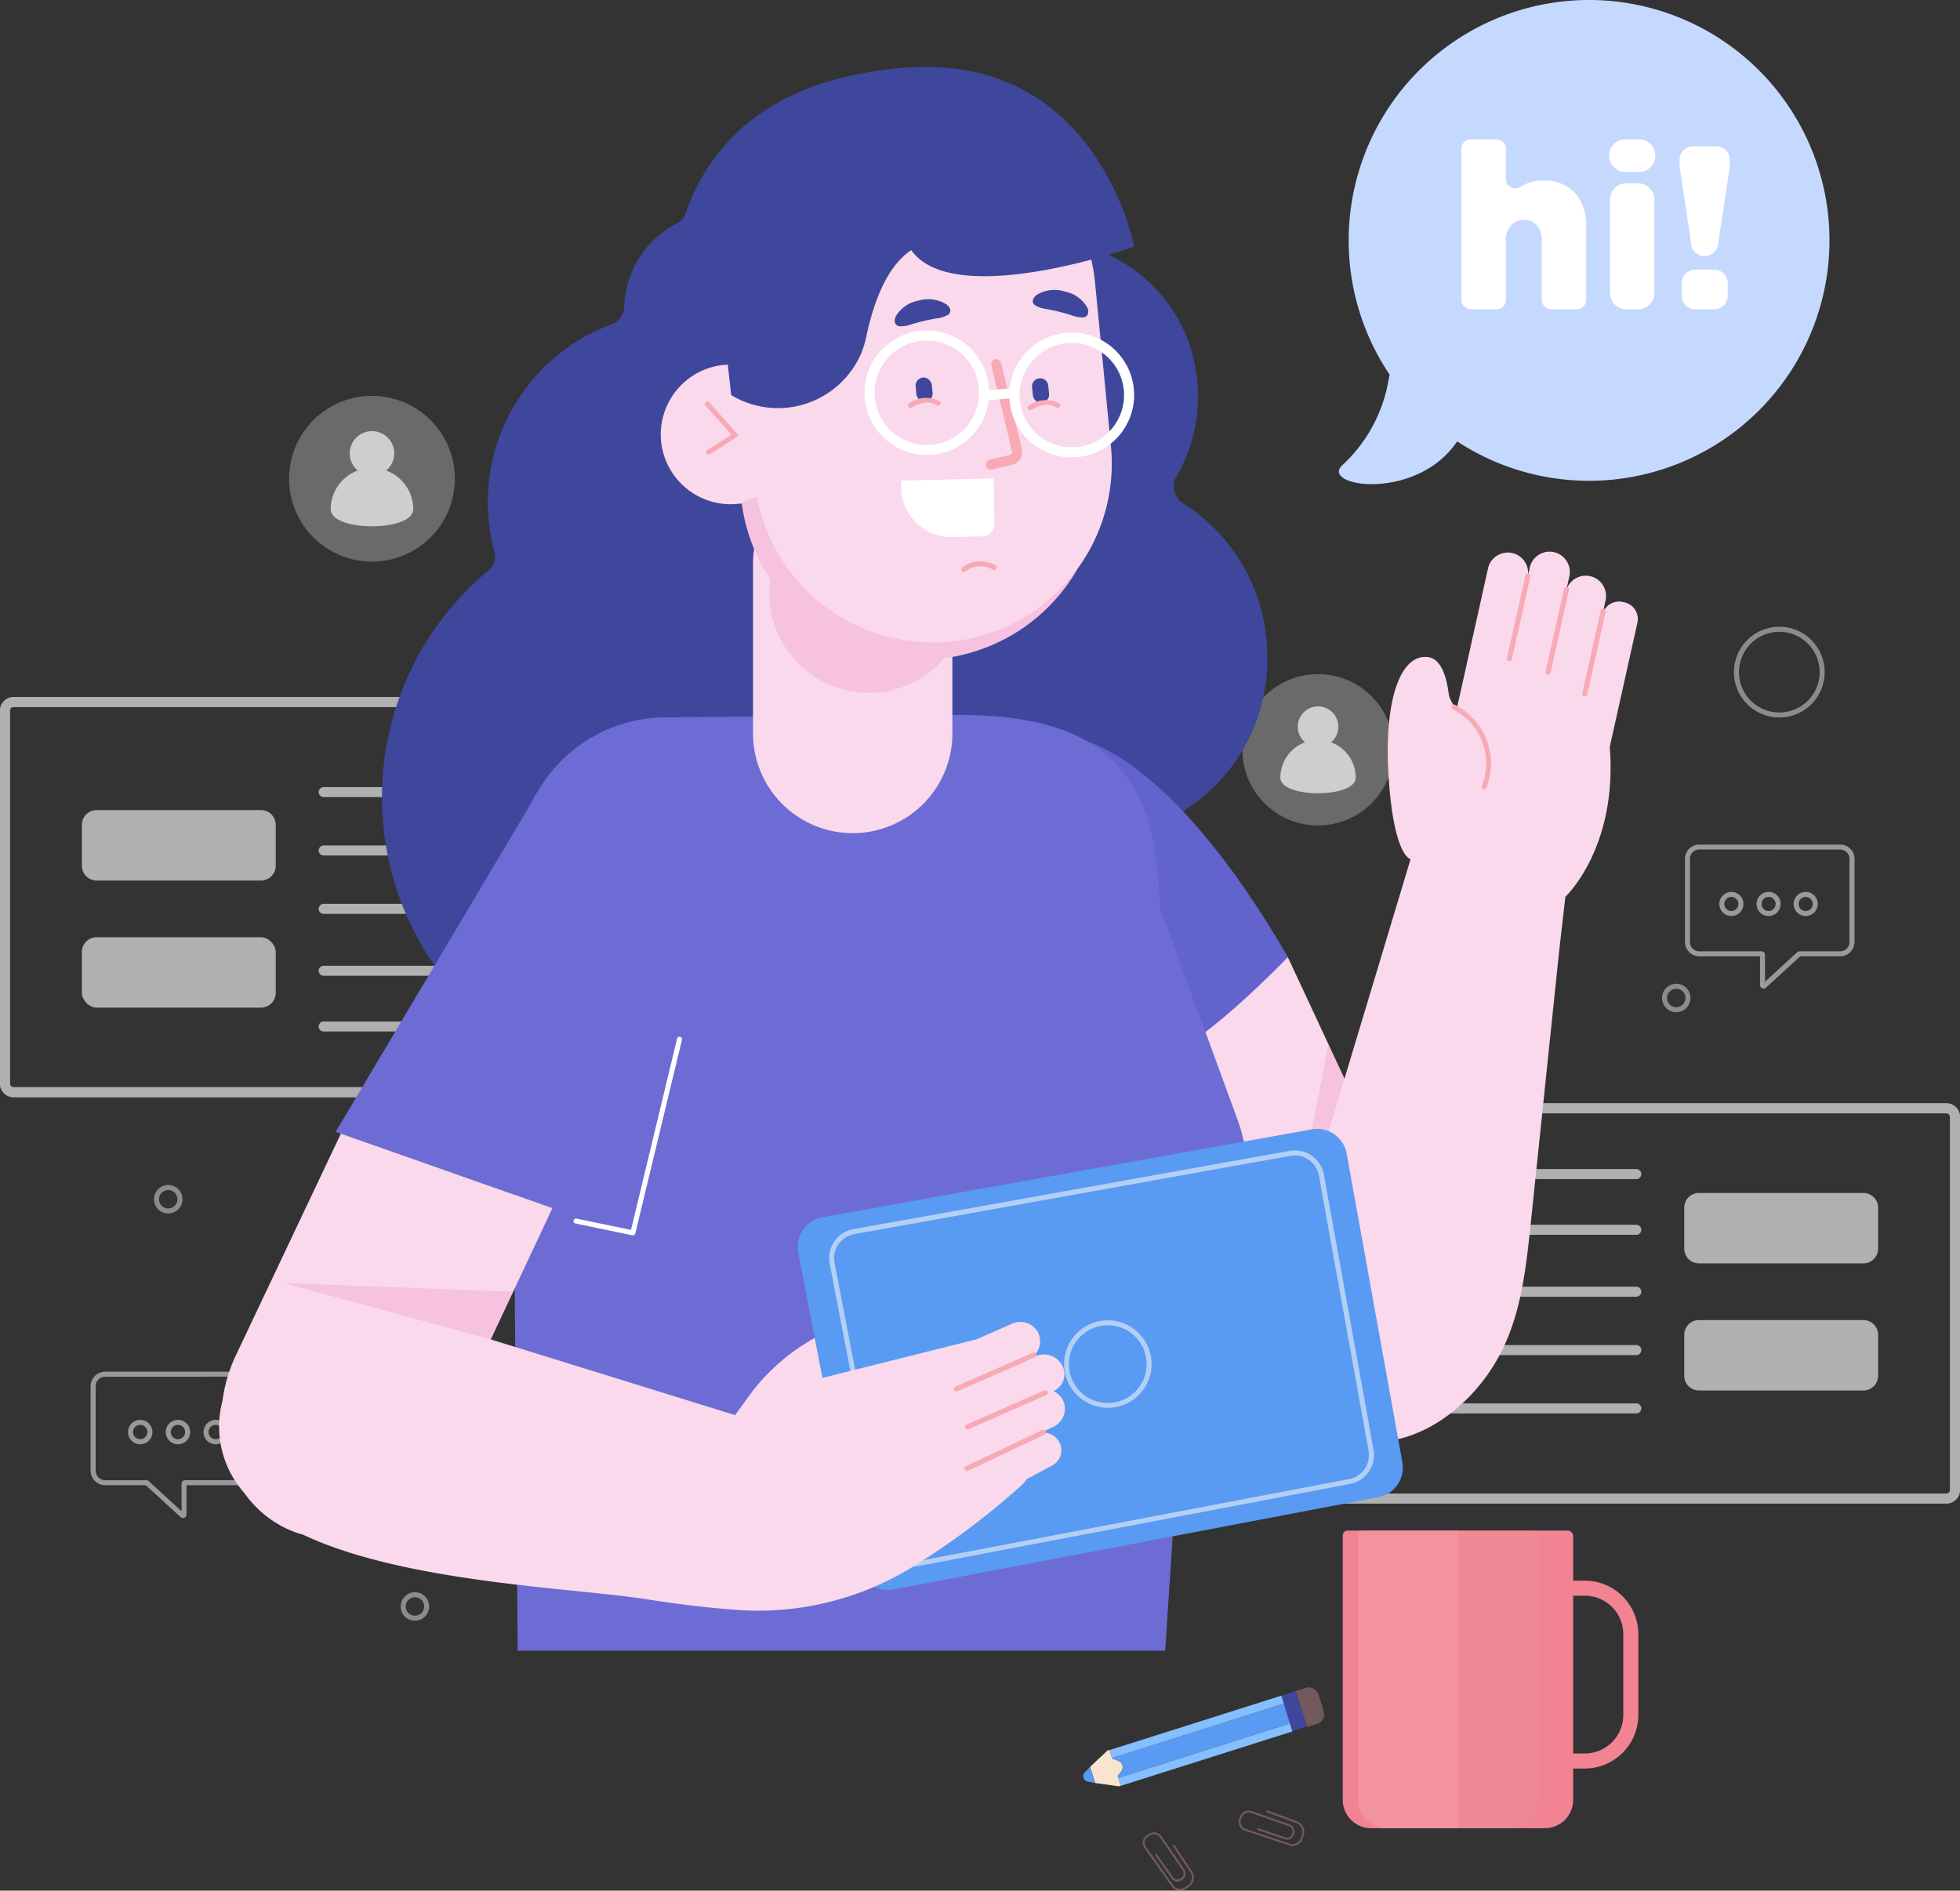 <svg xmlns="http://www.w3.org/2000/svg" width="164.2" height="158.39" viewBox="0 0 164.2 158.39">
  <rect x="0" y="0" width="164.2" height="158.39" fill="#333333" stroke="none"/>
  <g id="Group_4499" data-name="Group 4499" transform="translate(-59.814 -47.633)">
    <g id="OBJECTS" transform="translate(59.814 47.633)">
      <g id="Group_4280" data-name="Group 4280" transform="translate(0 31.746)">
        <g id="Group_4268" data-name="Group 4268" transform="translate(101.875 60.685)" opacity="0.61">
          <g id="Group_4265" data-name="Group 4265" transform="translate(0)">
            <g id="Group_4264" data-name="Group 4264">
              <path id="Path_29667" data-name="Path 29667" d="M363.64,301.308H303.592a1.14,1.14,0,0,1-1.139-1.139V268.917a1.14,1.14,0,0,1,1.139-1.138H363.64a1.139,1.139,0,0,1,1.138,1.138v31.252A1.14,1.14,0,0,1,363.64,301.308Zm-60.048-32.689a.3.3,0,0,0-.3.3v31.252a.3.3,0,0,0,.3.3H363.64a.3.3,0,0,0,.3-.3V268.917a.3.3,0,0,0-.3-.3Z" transform="translate(-302.453 -267.779)" fill="#fff"/>
              <path id="Path_29668" data-name="Path 29668" d="M363.64,301.308H303.592a1.14,1.14,0,0,1-1.139-1.139V268.917a1.14,1.14,0,0,1,1.139-1.138H363.64a1.139,1.139,0,0,1,1.138,1.138v31.252A1.14,1.14,0,0,1,363.64,301.308Zm-60.048-32.689a.3.3,0,0,0-.3.3v31.252a.3.3,0,0,0,.3.3H363.64a.3.3,0,0,0,.3-.3V268.917a.3.3,0,0,0-.3-.3Z" transform="translate(-302.453 -267.779)" fill="#fff" opacity="0.66"/>
            </g>
          </g>
          <g id="Group_4266" data-name="Group 4266" transform="translate(39.225 7.51)">
            <path id="Rectangle_3518" data-name="Rectangle 3518" d="M1.234,0H15.006A1.234,1.234,0,0,1,16.24,1.234V4.662A1.235,1.235,0,0,1,15.006,5.9H1.234A1.234,1.234,0,0,1,0,4.662V1.234A1.234,1.234,0,0,1,1.234,0Z" fill="#fff"/>
          </g>
          <g id="Group_4267" data-name="Group 4267" transform="translate(39.225 18.159)">
            <path id="Rectangle_3519" data-name="Rectangle 3519" d="M1.234,0H15.006A1.234,1.234,0,0,1,16.24,1.234V4.662A1.235,1.235,0,0,1,15.006,5.9H1.234A1.234,1.234,0,0,1,0,4.662V1.234A1.234,1.234,0,0,1,1.234,0Z" fill="#fff"/>
          </g>
          <path id="Path_29669" data-name="Path 29669" d="M348.887,328.5H322.226a.42.42,0,0,1,0-.84h26.661a.42.42,0,0,1,0,.84Z" transform="translate(-313.68 -302.52)" fill="#fff"/>
          <path id="Path_29670" data-name="Path 29670" d="M348.887,305.208H322.226a.42.42,0,0,1,0-.84h26.661a.42.42,0,0,1,0,.84Z" transform="translate(-313.68 -289.006)" fill="#fff"/>
          <path id="Path_29671" data-name="Path 29671" d="M365.864,316.856H351.49a.42.42,0,1,1,0-.84h14.374a.42.42,0,1,1,0,.84Z" transform="translate(-330.657 -295.763)" fill="#fff"/>
          <path id="Path_29672" data-name="Path 29672" d="M365.864,292.856H351.49a.42.42,0,1,1,0-.84h14.374a.42.42,0,1,1,0,.84Z" transform="translate(-330.657 -281.84)" fill="#fff"/>
          <path id="Path_29673" data-name="Path 29673" d="M372.332,281.738h-9.694a.42.42,0,1,1,0-.84h9.694a.42.42,0,1,1,0,.84Z" transform="translate(-337.125 -275.39)" fill="#fff"/>
        </g>
        <g id="Group_4273" data-name="Group 4273" transform="translate(0 26.648)" opacity="0.61">
          <g id="Group_4270" data-name="Group 4270">
            <g id="Group_4269" data-name="Group 4269">
              <path id="Path_29674" data-name="Path 29674" d="M121,220.241H60.952a1.139,1.139,0,0,1-1.138-1.138V187.85a1.139,1.139,0,0,1,1.138-1.138H121a1.14,1.14,0,0,1,1.139,1.138V219.1A1.139,1.139,0,0,1,121,220.241ZM60.952,187.552a.3.3,0,0,0-.3.3V219.1a.3.3,0,0,0,.3.3H121a.3.3,0,0,0,.3-.3V187.85a.3.3,0,0,0-.3-.3Z" transform="translate(-59.814 -186.712)" fill="#fff"/>
              <path id="Path_29675" data-name="Path 29675" d="M121,220.241H60.952a1.139,1.139,0,0,1-1.138-1.138V187.85a1.139,1.139,0,0,1,1.138-1.138H121a1.14,1.14,0,0,1,1.139,1.138V219.1A1.139,1.139,0,0,1,121,220.241ZM60.952,187.552a.3.3,0,0,0-.3.3V219.1a.3.3,0,0,0,.3.3H121a.3.3,0,0,0,.3-.3V187.85a.3.3,0,0,0-.3-.3Z" transform="translate(-59.814 -186.712)" fill="#fff" opacity="0.66"/>
            </g>
          </g>
          <g id="Group_4271" data-name="Group 4271" transform="translate(6.859 20.123)">
            <rect id="Rectangle_3520" data-name="Rectangle 3520" width="16.24" height="5.897" rx="1.234" fill="#fff"/>
          </g>
          <g id="Group_4272" data-name="Group 4272" transform="translate(6.859 9.473)">
            <path id="Rectangle_3521" data-name="Rectangle 3521" d="M1.234,0H15.006A1.234,1.234,0,0,1,16.24,1.234V4.662A1.235,1.235,0,0,1,15.006,5.9H1.235A1.235,1.235,0,0,1,0,4.662V1.234A1.234,1.234,0,0,1,1.234,0Z" fill="#fff"/>
          </g>
          <path id="Path_29676" data-name="Path 29676" d="M150.483,205.525H123.822a.42.42,0,0,1,0-.84h26.661a.42.42,0,0,1,0,.84Z" transform="translate(-96.704 -197.139)" fill="#fff"/>
          <path id="Path_29677" data-name="Path 29677" d="M150.483,228.819H123.822a.42.42,0,0,1,0-.84h26.661a.42.42,0,1,1,0,.84Z" transform="translate(-96.704 -210.652)" fill="#fff"/>
          <path id="Path_29678" data-name="Path 29678" d="M138.2,217.172H123.822a.42.42,0,0,1,0-.84H138.2a.42.42,0,0,1,0,.84Z" transform="translate(-96.704 -203.896)" fill="#fff"/>
          <path id="Path_29679" data-name="Path 29679" d="M138.2,241.172H123.822a.42.42,0,0,1,0-.84H138.2a.42.42,0,0,1,0,.84Z" transform="translate(-96.704 -217.819)" fill="#fff"/>
          <path id="Path_29680" data-name="Path 29680" d="M133.516,252.289h-9.694a.42.42,0,1,1,0-.84h9.694a.42.42,0,1,1,0,.84Z" transform="translate(-96.704 -224.268)" fill="#fff"/>
        </g>
        <g id="Group_4275" data-name="Group 4275" transform="translate(141.16 39.001)" opacity="0.5">
          <path id="Path_29681" data-name="Path 29681" d="M402.6,228.206a.294.294,0,0,1-.293-.293V225.5H397.22a1.2,1.2,0,0,1-1.2-1.2v-6.961a1.2,1.2,0,0,1,1.2-1.2h11.8a1.2,1.2,0,0,1,1.2,1.2V224.3a1.2,1.2,0,0,1-1.2,1.2h-3.344l-2.877,2.631A.293.293,0,0,1,402.6,228.206Zm-.085-.387h0Zm-5.3-11.267a.783.783,0,0,0-.782.783V224.3a.783.783,0,0,0,.782.783h5.214a.293.293,0,0,1,.293.293v2.253l2.7-2.47a.291.291,0,0,1,.2-.077h3.393a.784.784,0,0,0,.783-.783v-6.961a.783.783,0,0,0-.783-.783Zm8.493,8.911,0,0Z" transform="translate(-396.018 -216.132)" fill="#fff"/>
          <g id="Group_4274" data-name="Group 4274" transform="translate(2.878 3.972)">
            <path id="Path_29682" data-name="Path 29682" d="M403.882,227.613a1.01,1.01,0,1,1,1.011-1.011A1.012,1.012,0,0,1,403.882,227.613Zm0-1.6a.591.591,0,1,0,.591.59A.591.591,0,0,0,403.882,226.012Z" transform="translate(-402.872 -225.592)" fill="#fff"/>
            <path id="Path_29683" data-name="Path 29683" d="M411.3,227.613a1.01,1.01,0,1,1,1.011-1.011A1.011,1.011,0,0,1,411.3,227.613Zm0-1.6a.591.591,0,1,0,.591.59A.591.591,0,0,0,411.3,226.012Z" transform="translate(-407.173 -225.592)" fill="#fff"/>
            <path id="Path_29684" data-name="Path 29684" d="M418.706,227.613a1.01,1.01,0,1,1,1.011-1.011A1.012,1.012,0,0,1,418.706,227.613Zm0-1.6a.591.591,0,1,0,.591.59A.591.591,0,0,0,418.706,226.012Z" transform="translate(-411.471 -225.592)" fill="#fff"/>
          </g>
        </g>
        <g id="Group_4277" data-name="Group 4277" transform="translate(7.593 83.168)" opacity="0.5">
          <path id="Path_29685" data-name="Path 29685" d="M85.638,333.586a.3.3,0,0,1-.2-.078l-2.923-2.673h-3.4a1.22,1.22,0,0,1-1.218-1.219v-7.073a1.22,1.22,0,0,1,1.218-1.218H91.1a1.22,1.22,0,0,1,1.218,1.218v7.073a1.22,1.22,0,0,1-1.218,1.219H85.932v2.456a.3.3,0,0,1-.176.27A.29.29,0,0,1,85.638,333.586Zm.084-.388h0Zm-6.605-11.453a.8.8,0,0,0-.8.8v7.073a.8.8,0,0,0,.8.8h3.448a.293.293,0,0,1,.2.077l2.749,2.514v-2.3a.3.3,0,0,1,.295-.294h5.3a.8.8,0,0,0,.8-.8v-7.073a.8.8,0,0,0-.8-.8Zm3.363,9.057h0Z" transform="translate(-77.898 -321.325)" fill="#fff"/>
          <g id="Group_4276" data-name="Group 4276" transform="translate(3.131 4.035)">
            <path id="Path_29686" data-name="Path 29686" d="M101.438,332.983a1.023,1.023,0,1,1,1.024-1.023A1.025,1.025,0,0,1,101.438,332.983Zm0-1.627a.6.6,0,1,0,.6.6A.6.6,0,0,0,101.438,331.356Z" transform="translate(-94.091 -330.936)" fill="#fff"/>
            <path id="Path_29687" data-name="Path 29687" d="M93.906,332.983a1.023,1.023,0,1,1,1.024-1.023A1.025,1.025,0,0,1,93.906,332.983Zm0-1.627a.6.6,0,1,0,.6.6A.6.6,0,0,0,93.906,331.356Z" transform="translate(-89.722 -330.936)" fill="#fff"/>
            <path id="Path_29688" data-name="Path 29688" d="M86.377,332.983A1.023,1.023,0,1,1,87.4,331.96,1.024,1.024,0,0,1,86.377,332.983Zm0-1.627a.6.6,0,1,0,.6.6A.6.6,0,0,0,86.377,331.356Z" transform="translate(-85.354 -330.936)" fill="#fff"/>
          </g>
        </g>
        <path id="Path_29689" data-name="Path 29689" d="M392.633,246.3a1.192,1.192,0,1,1,1.192-1.192A1.193,1.193,0,0,1,392.633,246.3Zm0-1.963a.772.772,0,1,0,.772.772A.773.773,0,0,0,392.633,244.332Z" transform="translate(-252.203 -193.247)" fill="#fff" opacity="0.43"/>
        <path id="Path_29690" data-name="Path 29690" d="M409.594,180.292a3.8,3.8,0,1,1,3.8-3.8A3.8,3.8,0,0,1,409.594,180.292Zm0-7.178a3.379,3.379,0,1,0,3.379,3.379A3.383,3.383,0,0,0,409.594,173.114Z" transform="translate(-260.53 -151.931)" fill="#fff" opacity="0.43"/>
        <path id="Path_29691" data-name="Path 29691" d="M91.737,286.462a1.192,1.192,0,1,1,1.192-1.192A1.193,1.193,0,0,1,91.737,286.462Zm0-1.964a.772.772,0,1,0,.772.772A.773.773,0,0,0,91.737,284.5Z" transform="translate(-77.642 -216.549)" fill="#fff" opacity="0.43"/>
        <path id="Path_29692" data-name="Path 29692" d="M140.957,367.719a1.192,1.192,0,1,1,1.192-1.192A1.193,1.193,0,0,1,140.957,367.719Zm0-1.963a.772.772,0,1,0,.772.772A.773.773,0,0,0,140.957,365.756Z" transform="translate(-106.196 -263.69)" fill="#fff" opacity="0.43"/>
        <g id="Group_4278" data-name="Group 4278" transform="translate(22.8)">
          <circle id="Ellipse_2412" data-name="Ellipse 2412" cx="6.944" cy="6.944" r="6.944" transform="translate(0 13.511) rotate(-76.621)" fill="#fff" opacity="0.27"/>
          <path id="Path_29693" data-name="Path 29693" d="M130.447,136.961a1.865,1.865,0,1,0-2.381,0A3.456,3.456,0,0,0,125.8,140.2c0,1.91,6.916,1.91,6.916,0A3.456,3.456,0,0,0,130.447,136.961Z" transform="translate(-120.894 -129.287)" fill="#fff" opacity="0.67"/>
        </g>
        <g id="Group_4279" data-name="Group 4279" transform="translate(104.081 24.729)">
          <circle id="Ellipse_2413" data-name="Ellipse 2413" cx="6.339" cy="6.339" r="6.339" transform="translate(0)" fill="#fff" opacity="0.27"/>
          <path id="Path_29694" data-name="Path 29694" d="M319.53,191.58a1.7,1.7,0,1,0-2.174,0,3.156,3.156,0,0,0-2.07,2.961c0,1.744,6.315,1.744,6.315,0A3.156,3.156,0,0,0,319.53,191.58Z" transform="translate(-312.104 -185.868)" fill="#fff" opacity="0.67"/>
        </g>
      </g>
      <g id="Group_4304" data-name="Group 4304" transform="translate(18.382 5.608)">
        <path id="Path_29695" data-name="Path 29695" d="M210.19,109.624a15.2,15.2,0,0,0-7.039-12.082,1.677,1.677,0,0,1-.539-2.271,13.275,13.275,0,0,0,1.758-7.563,12.911,12.911,0,0,0-7.461-10.979c1.318-.388,2.15-.684,2.15-.684s-3.034-16.168-19.064-15c-11.564.846-16.524,6.509-18.542,12.244a1.386,1.386,0,0,1-.672.787,8.119,8.119,0,0,0-4.438,6.964,1.689,1.689,0,0,1-1.11,1.528,15.875,15.875,0,0,0-9.766,19.06l0,.009a1.436,1.436,0,0,1-.459,1.486,24.733,24.733,0,1,0,37.845,30.2,14.081,14.081,0,0,1,12.36-7.721l.224-.005A15,15,0,0,0,210.19,109.624Z" transform="translate(-122.422 -60.989)" fill="#3e479b"/>
        <g id="Group_4291" data-name="Group 4291" transform="translate(0 40.553)">
          <g id="Group_4284" data-name="Group 4284" transform="translate(72.118)">
            <g id="Group_4282" data-name="Group 4282" transform="translate(5.972)">
              <g id="Group_4281" data-name="Group 4281">
                <path id="Path_29696" data-name="Path 29696" d="M320.678,328.935h0l0,0Z" transform="translate(-307.622 -256.984)" fill="#ef92c7" opacity="0.32"/>
                <path id="Path_29697" data-name="Path 29697" d="M329.209,161.875l-.153-.034a1.435,1.435,0,0,0-1.708,1.086l.258-1.16a1.7,1.7,0,1,0-3.317-.738l.309-1.386a1.7,1.7,0,0,0-3.317-.738l-.181.814a1.7,1.7,0,0,0-3.317-.739l-2.624,11.788a2.154,2.154,0,0,1-.693-1.317c-.16-1.235-.584-2.824-1.7-2.984-2.284-.326-3.745,3.479-3.321,10.052.429,6.649,1.837,6.873,1.837,6.873l-5.446,18.09-.089.3L301,191.6l-11.419,7.482,10.677,26.164a10.082,10.082,0,0,0,.95,2.328l.014.035h.006a10.034,10.034,0,0,0,1.408,1.916l0,0a10.059,10.059,0,0,0,1.01.942c4.135,3.341,9.25,1.381,12.582-2.076,4.063-4.214,4.58-9.284,5.161-14.856.478-4.581,2.043-19.581,2.348-22.5l.516-4.493s4.391-4.1,3.716-12.547l2.318-10.411A1.435,1.435,0,0,0,329.209,161.875Z" transform="translate(-289.584 -157.574)" fill="#f9d9eb"/>
                <path id="Path_29698" data-name="Path 29698" d="M320.414,258.9l-1.335-2.866-4.21,21.324,0,.013c.025-.1.045-.2.073-.3Z" transform="translate(-304.253 -214.693)" fill="#ef92c7" opacity="0.32"/>
              </g>
              <path id="Path_29699" data-name="Path 29699" d="M360.717,169.361a.25.25,0,0,1-.046,0,.21.21,0,0,1-.159-.251l1.544-6.938a.21.21,0,0,1,.41.091l-1.545,6.939A.21.21,0,0,1,360.717,169.361Z" transform="translate(-330.729 -160.143)" fill="#f7a9b4"/>
              <path id="Path_29700" data-name="Path 29700" d="M368.4,172.1a.21.21,0,0,1-.2-.256l1.545-6.939a.21.21,0,1,1,.41.091l-1.544,6.939A.211.211,0,0,1,368.4,172.1Z" transform="translate(-335.186 -161.73)" fill="#f7a9b4"/>
              <path id="Path_29701" data-name="Path 29701" d="M375.731,176.407a.24.24,0,0,1-.045,0,.211.211,0,0,1-.16-.251l1.545-6.938a.21.21,0,1,1,.41.091l-1.544,6.939A.21.21,0,0,1,375.731,176.407Z" transform="translate(-339.439 -164.231)" fill="#f7a9b4"/>
              <path id="Path_29702" data-name="Path 29702" d="M352.161,195.312a.21.21,0,0,1-.2-.275,5.051,5.051,0,0,0-2.416-6.419.21.21,0,0,1,.179-.38,5.54,5.54,0,0,1,2.637,6.93A.21.21,0,0,1,352.161,195.312Z" transform="translate(-324.3 -175.352)" fill="#f7a9b4"/>
            </g>
            <g id="Group_4283" data-name="Group 4283" transform="translate(0 15.809)">
              <path id="Path_29703" data-name="Path 29703" d="M279.653,217.053c-.035-.15-.069-.3-.1-.445C279.583,216.756,279.617,216.9,279.653,217.053Z" transform="translate(-277.79 -207.631)" fill="#f9d9eb"/>
              <path id="Path_29704" data-name="Path 29704" d="M279.188,215.052l-.106-.462Z" transform="translate(-277.519 -206.461)" fill="#f9d9eb"/>
              <path id="Path_29705" data-name="Path 29705" d="M278.744,213.111l-.106-.468Z" transform="translate(-277.262 -205.331)" fill="#f9d9eb"/>
              <path id="Path_29706" data-name="Path 29706" d="M278.334,211.285c-.033-.146-.064-.288-.1-.431C278.27,211,278.3,211.139,278.334,211.285Z" transform="translate(-277.03 -204.293)" fill="#f9d9eb"/>
              <path id="Path_29707" data-name="Path 29707" d="M280.135,219.1l-.1-.444Z" transform="translate(-278.069 -208.822)" fill="#f9d9eb"/>
              <path id="Path_29708" data-name="Path 29708" d="M277.936,209.487c-.031-.139-.06-.275-.089-.411C277.877,209.212,277.906,209.348,277.936,209.487Z" transform="translate(-276.803 -203.262)" fill="#f9d9eb"/>
              <path id="Path_29709" data-name="Path 29709" d="M282.192,227.605l-.127-.516Z" transform="translate(-279.25 -213.712)" fill="#f9d9eb"/>
              <path id="Path_29710" data-name="Path 29710" d="M282.744,229.834l-.129-.519Z" transform="translate(-279.569 -215.003)" fill="#f9d9eb"/>
              <path id="Path_29711" data-name="Path 29711" d="M281.668,225.469c-.038-.155-.075-.308-.113-.461C281.593,225.162,281.63,225.314,281.668,225.469Z" transform="translate(-278.954 -212.504)" fill="#f9d9eb"/>
              <path id="Path_29712" data-name="Path 29712" d="M281.135,223.275c-.038-.155-.075-.308-.112-.461C281.06,222.968,281.1,223.121,281.135,223.275Z" transform="translate(-278.645 -211.232)" fill="#f9d9eb"/>
              <path id="Path_29713" data-name="Path 29713" d="M280.617,221.126l-.12-.5Z" transform="translate(-278.34 -209.962)" fill="#f9d9eb"/>
              <path id="Path_29714" data-name="Path 29714" d="M276.9,204.549c-.023-.114-.044-.223-.067-.333C276.852,204.327,276.874,204.436,276.9,204.549Z" transform="translate(-276.213 -200.442)" fill="#f9d9eb"/>
              <path id="Path_29715" data-name="Path 29715" d="M275.534,196.746c-.013-.091-.023-.175-.034-.261C275.511,196.571,275.521,196.655,275.534,196.746Z" transform="translate(-275.441 -195.957)" fill="#f9d9eb"/>
              <path id="Path_29716" data-name="Path 29716" d="M275.688,197.847c-.014-.089-.025-.17-.037-.255C275.663,197.676,275.674,197.758,275.688,197.847Z" transform="translate(-275.529 -196.599)" fill="#f9d9eb"/>
              <path id="Path_29717" data-name="Path 29717" d="M275.4,195.6c-.016-.131-.029-.256-.039-.373C275.37,195.345,275.384,195.469,275.4,195.6Z" transform="translate(-275.36 -195.228)" fill="#f9d9eb"/>
              <path id="Path_29718" data-name="Path 29718" d="M275.868,198.994c-.016-.1-.031-.189-.046-.282C275.837,198.806,275.851,198.9,275.868,198.994Z" transform="translate(-275.628 -197.249)" fill="#f9d9eb"/>
              <path id="Path_29719" data-name="Path 29719" d="M276.325,201.6c-.021-.108-.039-.21-.058-.315C276.286,201.389,276.3,201.491,276.325,201.6Z" transform="translate(-275.886 -198.741)" fill="#f9d9eb"/>
              <path id="Path_29720" data-name="Path 29720" d="M283.306,232.086l-.132-.527Z" transform="translate(-279.893 -216.305)" fill="#f9d9eb"/>
              <path id="Path_29721" data-name="Path 29721" d="M277.22,206.126c-.026-.123-.05-.24-.075-.36C277.17,205.886,277.194,206,277.22,206.126Z" transform="translate(-276.396 -201.341)" fill="#f9d9eb"/>
              <path id="Path_29722" data-name="Path 29722" d="M277.562,207.754c-.029-.136-.057-.268-.085-.4C277.506,207.486,277.533,207.618,277.562,207.754Z" transform="translate(-276.588 -202.262)" fill="#f9d9eb"/>
              <path id="Path_29723" data-name="Path 29723" d="M276.085,200.274c-.017-.1-.032-.187-.049-.28C276.052,200.087,276.068,200.177,276.085,200.274Z" transform="translate(-275.752 -197.993)" fill="#f9d9eb"/>
              <path id="Path_29724" data-name="Path 29724" d="M276.591,203c-.023-.118-.045-.231-.067-.346C276.546,202.771,276.568,202.884,276.591,203Z" transform="translate(-276.035 -199.537)" fill="#f9d9eb"/>
              <path id="Path_29725" data-name="Path 29725" d="M285.647,241.315l-.138-.537Z" transform="translate(-281.248 -221.653)" fill="#f9d9eb"/>
              <path id="Path_29726" data-name="Path 29726" d="M285.045,238.966l-.147-.578Z" transform="translate(-280.893 -220.267)" fill="#f9d9eb"/>
              <path id="Path_29727" data-name="Path 29727" d="M288.084,250.718l-.149-.571Z" transform="translate(-282.655 -227.089)" fill="#f9d9eb"/>
              <path id="Path_29728" data-name="Path 29728" d="M284.47,236.7l-.132-.52Z" transform="translate(-280.568 -218.988)" fill="#f9d9eb"/>
              <path id="Path_29729" data-name="Path 29729" d="M287.467,248.353l-.148-.567Q287.393,248.07,287.467,248.353Z" transform="translate(-282.298 -225.719)" fill="#f9d9eb"/>
              <path id="Path_29730" data-name="Path 29730" d="M286.874,246.072l-.137-.528Z" transform="translate(-281.96 -224.418)" fill="#f9d9eb"/>
              <path id="Path_29731" data-name="Path 29731" d="M286.271,243.74l-.12-.464Z" transform="translate(-281.62 -223.102)" fill="#f9d9eb"/>
              <path id="Path_29732" data-name="Path 29732" d="M289.326,255.45l-.123-.468Z" transform="translate(-283.391 -229.893)" fill="#f9d9eb"/>
              <path id="Path_29733" data-name="Path 29733" d="M288.694,253.046q-.077-.292-.153-.584Q288.617,252.754,288.694,253.046Z" transform="translate(-283.007 -228.432)" fill="#f9d9eb"/>
              <path id="Path_29734" data-name="Path 29734" d="M283.889,234.407c-.041-.164-.082-.327-.123-.49C283.807,234.08,283.848,234.243,283.889,234.407Z" transform="translate(-280.237 -217.673)" fill="#f9d9eb"/>
              <path id="Path_29735" data-name="Path 29735" d="M292.752,213.441c-9.962-17.223-17.392-18.213-17.392-18.213.01.117.024.241.039.373.006.049.013.1.02.155.011.086.021.17.034.261.009.065.02.136.03.2.012.084.023.166.037.255.01.069.023.144.034.215.015.094.029.185.046.282s.029.171.044.256.031.183.049.28.032.174.048.262c.019.1.037.207.058.315.016.084.033.174.05.261.022.115.044.228.067.346.02.1.041.206.062.309s.044.22.067.333.044.212.065.317.049.237.075.36l.065.306c.029.133.056.265.085.4.023.106.047.215.07.322.03.136.059.272.089.411l.075.335c.031.143.063.285.1.431l.072.32.106.468c.026.115.053.233.08.349l.106.462c.029.127.06.257.09.385.034.148.068.3.1.445l.1.417.1.444.091.381.12.5c.033.138.068.278.1.418s.074.307.112.461.074.306.112.46.075.306.113.461l.1.412.127.516.1.418.129.519.106.423.132.527.117.463.123.49.117.462.132.52.1.405.147.578.109.426.138.537.132.512.12.464.126.488.137.528.107.413.148.567.111.424.149.571.105.4q.076.292.153.584l.125.474.123.468.037.138h0C282.253,224.4,292.752,213.441,292.752,213.441Z" transform="translate(-275.36 -195.228)" fill="#6363ce"/>
            </g>
          </g>
          <g id="Group_4286" data-name="Group 4286" transform="translate(9.73 13.736)">
            <g id="Group_4285" data-name="Group 4285">
              <path id="Path_29736" data-name="Path 29736" d="M202.321,224.169l-6.516-17.82c-.1-12.341-6.008-16.148-17.211-16.057l-24.394.2a12.417,12.417,0,0,0-10.072,5.536h0l-.012.02a14.309,14.309,0,0,0-1,1.69l-16.341,27.479.444.156,14.495,5.1.312,38.211h54.246l1.8-27.674,3.023-4.784A13.862,13.862,0,0,0,202.321,224.169Z" transform="translate(-126.769 -190.29)" fill="#6d6cd4"/>
              <path id="Path_29737" data-name="Path 29737" d="M179.221,271.125a.212.212,0,0,1-.043,0l-4.763-.985a.21.21,0,0,1-.163-.248.208.208,0,0,1,.248-.163l4.564.943,3.859-16.018a.213.213,0,0,1,.254-.155.21.21,0,0,1,.155.253l-3.907,16.216A.21.21,0,0,1,179.221,271.125Z" transform="translate(-154.313 -227.535)" fill="#fff"/>
            </g>
          </g>
          <g id="Group_4290" data-name="Group 4290" transform="translate(0 48.417)">
            <g id="Group_4287" data-name="Group 4287" transform="translate(48.448)">
              <path id="Path_29738" data-name="Path 29738" d="M219.03,283.243l5.047,26.223a2.522,2.522,0,0,0,2.949,2l40.6-7.727a2.522,2.522,0,0,0,2.011-2.926l-4.664-25.849a2.522,2.522,0,0,0-2.928-2.035l-40.978,7.353A2.523,2.523,0,0,0,219.03,283.243Z" transform="translate(-218.984 -272.89)" fill="#599af2"/>
              <path id="Path_29739" data-name="Path 29739" d="M232.213,312.058a2.466,2.466,0,0,1-2.416-2l-4.5-23.4a2.46,2.46,0,0,1,1.982-2.887l36.563-6.56a2.466,2.466,0,0,1,2.856,1.985l4.162,23.063a2.47,2.47,0,0,1-1.962,2.855l-36.221,6.894A2.429,2.429,0,0,1,232.213,312.058Zm32.06-34.459a2.041,2.041,0,0,0-.361.032l-36.563,6.56a2.041,2.041,0,0,0-1.643,2.395l4.5,23.4a2.042,2.042,0,0,0,2.386,1.619l36.221-6.895a2.048,2.048,0,0,0,1.627-2.368l-4.162-23.063A2.045,2.045,0,0,0,264.273,277.6Z" transform="translate(-222.619 -275.378)" fill="#ecf1f7" opacity="0.61"/>
              <path id="Path_29740" data-name="Path 29740" d="M275.8,318.4a3.664,3.664,0,1,1,3.319-5.2h0a3.663,3.663,0,0,1-3.319,5.2Zm-.007-6.909a3.254,3.254,0,1,0,1.12.2A3.228,3.228,0,0,0,275.789,311.49Z" transform="translate(-249.813 -295.04)" fill="#ecf1f7" opacity="0.61"/>
            </g>
            <g id="Group_4289" data-name="Group 4289" transform="translate(0 0.397)">
              <path id="Path_29741" data-name="Path 29741" d="M173.93,299.637a1.429,1.429,0,0,0-1.189-.744c.01-.059.016-.1.016-.1.026-.034.047-.067.071-.1l.6-.281a1.692,1.692,0,0,0,.966-1.87,1.614,1.614,0,0,0-.94-1.135l0,0a1.559,1.559,0,0,0,.474-2.53l-.032-.032a1.746,1.746,0,0,0-1.936-.364c-.066,0-.13,0-.193,0a1.637,1.637,0,0,0,.323-2.141,1.69,1.69,0,0,0-2.1-.579l-2.978,1.307-12.9,3.229-.646-3.357-.517.31a17.027,17.027,0,0,0-5.036,4.619l-1.12,1.547s-12.475-3.877-20.466-6.342l5.164-11-17.721-6.24-8.8,18.579a12.511,12.511,0,0,0-1.113,3.785,8.391,8.391,0,0,0,1.832,7.751,9.145,9.145,0,0,0,3.54,2.981h0a7.845,7.845,0,0,0,1.36.494c8.561,4.056,22.681,4.45,28.869,5.428,2.932.463,5.423.732,7.48.881a24.657,24.657,0,0,0,15.2-3.9,62.255,62.255,0,0,0,8.781-6.658c.107-.124.207-.255.3-.389l2.16-1.163a1.435,1.435,0,0,0,.582-1.938Z" transform="translate(-103.595 -273.837)" fill="#f9d9eb"/>
              <path id="Path_29742" data-name="Path 29742" d="M116.454,303.635l19.208.73-1.877,4Z" transform="translate(-111.055 -291.124)" fill="#ef92c7" opacity="0.32"/>
              <g id="Group_4288" data-name="Group 4288" transform="translate(61.523 18.325)">
                <path id="Path_29743" data-name="Path 29743" d="M250.336,320.758a.21.21,0,0,1-.084-.4l6.51-2.856a.21.21,0,0,1,.169.385l-6.51,2.856A.207.207,0,0,1,250.336,320.758Z" transform="translate(-250.126 -317.483)" fill="#f7a9b4"/>
                <path id="Path_29744" data-name="Path 29744" d="M252.558,328.316a.21.21,0,0,1-.085-.4l6.51-2.855a.21.21,0,0,1,.169.385l-6.51,2.855A.216.216,0,0,1,252.558,328.316Z" transform="translate(-251.415 -321.868)" fill="#f7a9b4"/>
                <path id="Path_29745" data-name="Path 29745" d="M252.448,336.377a.21.21,0,0,1-.09-.4l6.421-3.051a.21.21,0,0,1,.181.379l-6.421,3.051A.209.209,0,0,1,252.448,336.377Z" transform="translate(-251.351 -326.431)" fill="#f7a9b4"/>
              </g>
            </g>
          </g>
        </g>
        <g id="Group_4303" data-name="Group 4303" transform="translate(36.968 15.349)">
          <g id="Group_4293" data-name="Group 4293">
            <g id="Group_4292" data-name="Group 4292">
              <path id="Path_29746" data-name="Path 29746" d="M228.03,100.25a15.084,15.084,0,0,0-.312-1.909c-4.7,1.247-12.617,2.7-15.085-.794-2.019,1.336-3.146,4.3-3.772,7.27a8.007,8.007,0,0,1-.4,1.324,7.591,7.591,0,0,1-10.906,3.553l-.005,0-.288-2.567-.326.031a5.868,5.868,0,0,0-5.263,6.386h0a5.868,5.868,0,0,0,6.385,5.263l.382-.037a15.1,15.1,0,0,0,1.031,3.807,8.262,8.262,0,0,0-.092,1.169v14.293a8.349,8.349,0,0,0,16.7,0v-6.418a15.111,15.111,0,0,0,10.484-7.382,14.928,14.928,0,0,0,2.8-10.247Z" transform="translate(-191.643 -97.547)" fill="#f9d9eb"/>
            </g>
            <path id="Path_29747" data-name="Path 29747" d="M225.254,158.925h0a14.991,14.991,0,0,1-16.163-12.111,4.526,4.526,0,0,0-1.275.531,15.051,15.051,0,0,0,2.4,6.353,8.286,8.286,0,0,0-.09,1.361h0a8.373,8.373,0,0,0,8.539,8.155h0a8.325,8.325,0,0,0,6.123-2.914,15.113,15.113,0,0,0,11.149-7.485A14.949,14.949,0,0,1,225.254,158.925Z" transform="translate(-201.026 -126.125)" fill="#ef92c7" opacity="0.32"/>
          </g>
          <g id="Group_4302" data-name="Group 4302" transform="translate(3.691 3.345)">
            <path id="Path_29748" data-name="Path 29748" d="M200.766,132.177a.21.21,0,0,1-.114-.386l2-1.282-2.163-2.44a.21.21,0,0,1,.314-.278l2.325,2.623a.21.21,0,0,1-.044.316l-2.2,1.415A.209.209,0,0,1,200.766,132.177Z" transform="translate(-200.432 -118.396)" fill="#f7a9b4"/>
            <g id="Group_4295" data-name="Group 4295" transform="translate(16.439 15.779)">
              <g id="Group_4294" data-name="Group 4294">
                <path id="Path_29749" data-name="Path 29749" d="M251.833,160.506a.21.21,0,0,1-.131-.374,2.507,2.507,0,0,1,2.794-.172.21.21,0,0,1-.226.354,2.046,2.046,0,0,0-2.306.146A.21.21,0,0,1,251.833,160.506Z" transform="translate(-246.569 -152.668)" fill="#f7a9b4"/>
                <path id="Path_29750" data-name="Path 29750" d="M246.4,147.95l-2.5.058a4.2,4.2,0,0,1-4.294-4.1l-.015-.634,7.744-.178.087,3.788A1.043,1.043,0,0,1,246.4,147.95Z" transform="translate(-239.586 -143.095)" fill="#fff"/>
              </g>
            </g>
            <g id="Group_4301" data-name="Group 4301" transform="translate(13.385)">
              <g id="Group_4296" data-name="Group 4296" transform="translate(0 3.388)">
                <rect id="Rectangle_3522" data-name="Rectangle 3522" width="1.362" height="2.042" rx="0.681" transform="matrix(0.995, -0.096, 0.096, 0.995, 4.215, 4.001)" fill="#3e479b"/>
                <path id="Rectangle_3523" data-name="Rectangle 3523" d="M.681,0h0a.681.681,0,0,1,.681.681v.681a.681.681,0,0,1-.681.681h0A.681.681,0,0,1,0,1.361V.681A.681.681,0,0,1,.681,0Z" transform="translate(13.96 4.077) rotate(-6.218)" fill="#3e479b"/>
                <path id="Path_29751" data-name="Path 29751" d="M256.921,128.564a.42.42,0,0,1-.1-.828l1.7-.411a.248.248,0,0,0,.182-.3l-1.733-7.2a.42.42,0,0,1,.817-.2l1.733,7.2a1.089,1.089,0,0,1-.8,1.311l-1.7.411A.422.422,0,0,1,256.921,128.564Z" transform="translate(-246.345 -116.903)" fill="#f7a9b4"/>
                <path id="Path_29752" data-name="Path 29752" d="M237.518,124.018a5.218,5.218,0,0,1-5.122-4.3h0a5.216,5.216,0,1,1,6.054,4.214A5.262,5.262,0,0,1,237.518,124.018Zm.021-9.594a4.4,4.4,0,0,0-.781.07,4.376,4.376,0,0,0-3.535,5.079h0a4.375,4.375,0,1,0,4.317-5.149Z" transform="translate(-232.312 -113.584)" fill="#fff"/>
                <path id="Path_29753" data-name="Path 29753" d="M266.452,124.481a5.23,5.23,0,1,1,.931-.083A5.264,5.264,0,0,1,266.452,124.481Zm.013-9.593a4.416,4.416,0,0,0-.774.069,4.376,4.376,0,0,0-3.535,5.08h0a4.376,4.376,0,1,0,4.309-5.148Z" transform="translate(-249.098 -113.853)" fill="#fff"/>
                <path id="Path_29754" data-name="Path 29754" d="M256.637,126.1a.42.42,0,0,1-.033-.838l1.871-.149a.42.42,0,1,1,.066.837l-1.871.149Z" transform="translate(-246.181 -120.271)" fill="#fff"/>
              </g>
              <g id="Group_4300" data-name="Group 4300" transform="translate(2.528)">
                <g id="Group_4299" data-name="Group 4299">
                  <g id="Group_4297" data-name="Group 4297" transform="translate(0 0.782)">
                    <path id="Path_29755" data-name="Path 29755" d="M238.71,109.621a2.507,2.507,0,0,0,1.03-.164c.356-.106.716-.2,1.032-.278s.683-.147,1.049-.21a2.493,2.493,0,0,0,.994-.311c.245-.178.278-.533-.138-.862a2.878,2.878,0,0,0-2.332-.323,2.792,2.792,0,0,0-1.92,1.32C238.21,109.27,238.408,109.571,238.71,109.621Z" transform="translate(-238.334 -107.375)" fill="#3e479b"/>
                  </g>
                  <g id="Group_4298" data-name="Group 4298" transform="translate(11.569)">
                    <path id="Path_29756" data-name="Path 29756" d="M270.155,107.8a2.523,2.523,0,0,1-1.028-.179c-.354-.112-.713-.215-1.027-.293s-.681-.157-1.045-.225a2.5,2.5,0,0,1-.989-.326c-.242-.182-.27-.537.151-.86a2.877,2.877,0,0,1,2.337-.289,2.791,2.791,0,0,1,1.9,1.348C270.659,107.453,270.458,107.751,270.155,107.8Z" transform="translate(-265.89 -105.513)" fill="#3e479b"/>
                  </g>
                </g>
              </g>
            </g>
            <path id="Path_29757" data-name="Path 29757" d="M241.205,127.824a.21.21,0,0,1-.12-.382,2.4,2.4,0,0,1,2.544-.192.21.21,0,1,1-.241.344c-.874-.613-2.051.185-2.063.193A.209.209,0,0,1,241.205,127.824Z" transform="translate(-223.964 -117.943)" fill="#f7a9b4"/>
            <path id="Path_29758" data-name="Path 29758" d="M265.053,128.272a.21.21,0,0,1-.12-.383,2.4,2.4,0,0,1,2.543-.192.21.21,0,0,1-.241.344c-.878-.616-2.051.185-2.063.193A.211.211,0,0,1,265.053,128.272Z" transform="translate(-237.799 -118.203)" fill="#f7a9b4"/>
          </g>
        </g>
      </g>
      <g id="Group_4307" data-name="Group 4307" transform="translate(112.167)">
        <path id="Path_29759" data-name="Path 29759" d="M347.921,47.633a20.142,20.142,0,0,0-16.71,31.383c-.008.06-.133.675-.213,1.089a12.617,12.617,0,0,1-3.674,6.433c-1.8,1.519,3.557,2.722,7.416.173a7.508,7.508,0,0,0,2.115-2.078l.015-.024a20.14,20.14,0,1,0,11.051-36.977Z" transform="translate(-326.964 -47.633)" fill="#c5d9ff"/>
        <g id="Group_4306" data-name="Group 4306" transform="translate(10.268 11.674)">
          <g id="Group_4305" data-name="Group 4305">
            <path id="Path_29760" data-name="Path 29760" d="M352.21,75.438h2.144a.79.79,0,0,1,.79.79v2.545a.783.783,0,0,0,1.237.634l.015-.01a3.263,3.263,0,0,1,1.868-.507,3.43,3.43,0,0,1,2.656,1.033,4.045,4.045,0,0,1,.951,2.847v6.112a.79.79,0,0,1-.791.79h-2.143a.79.79,0,0,1-.791-.79V83.959a1.925,1.925,0,0,0-.4-1.326,1.359,1.359,0,0,0-1.059-.449,1.473,1.473,0,0,0-1.107.449,1.838,1.838,0,0,0-.433,1.326v4.923a.79.79,0,0,1-.79.79H352.21a.79.79,0,0,1-.79-.79V76.228A.79.79,0,0,1,352.21,75.438Z" transform="translate(-351.42 -75.438)" fill="#fff"/>
            <path id="Path_29761" data-name="Path 29761" d="M382.227,75.438h1.151a1.365,1.365,0,0,1,1.365,1.365h0a1.365,1.365,0,0,1-1.365,1.365h-1.151a1.365,1.365,0,0,1-1.365-1.365h0A1.365,1.365,0,0,1,382.227,75.438Zm.078,3.685h.994a1.365,1.365,0,0,1,1.365,1.365v7.819a1.365,1.365,0,0,1-1.365,1.365h-.994a1.365,1.365,0,0,1-1.365-1.365V80.488A1.365,1.365,0,0,1,382.305,79.123Z" transform="translate(-368.5 -75.438)" fill="#fff"/>
            <path id="Path_29762" data-name="Path 29762" d="M394.934,78.4v-.441a1.132,1.132,0,0,1,1.132-1.132h1.948a1.132,1.132,0,0,1,1.132,1.132V78.4a1.117,1.117,0,0,1-.013.168l-.974,6.5a1.132,1.132,0,0,1-1.12.964h0a1.132,1.132,0,0,1-1.119-.964l-.974-6.5A1.172,1.172,0,0,1,394.934,78.4Zm1.307,8.761h1.6A1.132,1.132,0,0,1,398.97,88.3v1.05a1.132,1.132,0,0,1-1.132,1.132h-1.6a1.132,1.132,0,0,1-1.132-1.132V88.3A1.132,1.132,0,0,1,396.241,87.166Z" transform="translate(-376.664 -76.247)" fill="#fff"/>
          </g>
        </g>
      </g>
      <g id="Group_4310" data-name="Group 4310" transform="translate(90.747 128.223)">
        <g id="Group_4308" data-name="Group 4308" transform="translate(21.742)">
          <path id="Path_29763" data-name="Path 29763" d="M330.1,377.961h14.564a2.371,2.371,0,0,0,2.371-2.371V353.506a.482.482,0,0,0-.482-.482H328.139a.407.407,0,0,0-.407.408V375.59A2.371,2.371,0,0,0,330.1,377.961Z" transform="translate(-327.732 -353.024)" fill="#f28393"/>
          <path id="Path_29764" data-name="Path 29764" d="M372.461,378.759h-1.774V377.5h1.774a3.23,3.23,0,0,0,3.227-3.227v-6.767a3.23,3.23,0,0,0-3.227-3.227h-2.578v-1.26h2.578a4.492,4.492,0,0,1,4.487,4.486v6.767A4.492,4.492,0,0,1,372.461,378.759Z" transform="translate(-352.185 -358.823)" fill="#f28393"/>
          <path id="Path_29765" data-name="Path 29765" d="M333.166,377.961H343.48a2.371,2.371,0,0,0,2.371-2.371V353.506a.482.482,0,0,0-.482-.482H331.2a.407.407,0,0,0-.407.408V375.59A2.371,2.371,0,0,0,333.166,377.961Z" transform="translate(-329.509 -353.024)" fill="#ef929c" opacity="0.42"/>
          <path id="Path_29766" data-name="Path 29766" d="M333.166,377.961h6V353.024H331.2a.407.407,0,0,0-.407.408V375.59A2.371,2.371,0,0,0,333.166,377.961Z" transform="translate(-329.509 -353.024)" fill="#f7a9b4" opacity="0.32"/>
        </g>
        <g id="Group_4309" data-name="Group 4309" transform="translate(0 13.143)">
          <path id="Path_29767" data-name="Path 29767" d="M314.543,385.542l.2.648.518,1.638.2.648.008.026,1.607-.514-.933-2.955.081-.026,0-.007-1.417.454-.271.087Z" transform="translate(-298.338 -384.717)" fill="#3e479b"/>
          <path id="Path_29768" data-name="Path 29768" d="M319.317,387.643v0l.823-.26a.857.857,0,0,0,.567-1.072l-.44-1.394a.857.857,0,0,0-1.079-.552l-.742.234-.081.026Z" transform="translate(-300.556 -384.328)" fill="#f7a9b4" opacity="0.32"/>
          <path id="Path_29769" data-name="Path 29769" d="M296.082,387.545,281.694,392.1l.017.054.52.2a.554.554,0,0,1,.242.861l-.3.392.052.167,14.377-4.556Z" transform="translate(-279.281 -386.194)" fill="#599af2"/>
          <path id="Path_29770" data-name="Path 29770" d="M283.275,404.012h0Z" transform="translate(-280.199 -395.747)" fill="#f48b7b"/>
          <path id="Path_29771" data-name="Path 29771" d="M297.329,391.532l-14.377,4.556.209.661,14.373-4.554Z" transform="translate(-280.011 -388.507)" fill="#85bfff"/>
          <path id="Path_29772" data-name="Path 29772" d="M295.589,385.968l-14.392,4.56.209.661,14.388-4.559Z" transform="translate(-278.993 -385.279)" fill="#85bfff"/>
          <path id="Path_29773" data-name="Path 29773" d="M279.825,399.817h0l.071-.022h0l-.209-.661-.052-.167.3-.392a.555.555,0,0,0-.242-.861l-.52-.2-.017-.054-.209-.661v0l-.006-.018-.145.046-1.472,1.378.428,1.355,2,.278Z" transform="translate(-276.749 -391.552)" fill="#f9e4cf"/>
          <path id="Path_29774" data-name="Path 29774" d="M276.078,400.636a.455.455,0,0,0,.242.765l.636.124-.428-1.355Z" transform="translate(-275.948 -393.518)" fill="#599af2"/>
        </g>
        <path id="Path_29775" data-name="Path 29775" d="M312.44,410.475a.939.939,0,0,1-.033.506l-.1.28a.883.883,0,0,1-1.109.544l-3.717-1.241a.771.771,0,0,1-.461-1.042l.081-.184a.767.767,0,0,1,.949-.413l3.154,1.1a.64.64,0,0,1,.389.832l-.031.081a.585.585,0,0,1-.737.348l-2.256-.765a.082.082,0,1,1,.052-.155l2.256.765a.422.422,0,0,0,.532-.251l.031-.081a.477.477,0,0,0-.29-.62l-3.154-1.1a.6.6,0,0,0-.746.325l-.081.184a.607.607,0,0,0,.363.82l3.717,1.242a.72.72,0,0,0,.9-.443l.1-.28a.788.788,0,0,0-.469-1l-2.452-.9a.082.082,0,0,1,.056-.154l2.452.9A.951.951,0,0,1,312.44,410.475Z" transform="translate(-293.937 -385.422)" fill="#f7a9b4" opacity="0.32"/>
        <path id="Path_29776" data-name="Path 29776" d="M292.023,417.418a.935.935,0,0,1-.325.389l-.245.168a.883.883,0,0,1-1.216-.216l-2.266-3.2a.77.77,0,0,1,.243-1.113l.174-.1a.767.767,0,0,1,1.01.227l1.9,2.748a.64.64,0,0,1-.178.9l-.073.047a.585.585,0,0,1-.8-.155l-1.368-1.949a.082.082,0,0,1,.134-.094l1.368,1.949a.422.422,0,0,0,.578.112l.073-.047a.477.477,0,0,0,.132-.671l-1.9-2.748a.6.6,0,0,0-.794-.178l-.174.1a.607.607,0,0,0-.191.877l2.266,3.2a.719.719,0,0,0,.99.176l.245-.168a.789.789,0,0,0,.21-1.081l-1.445-2.177a.082.082,0,1,1,.136-.09l1.445,2.177A.951.951,0,0,1,292.023,417.418Z" transform="translate(-282.841 -387.961)" fill="#f7a9b4" opacity="0.32"/>
      </g>
    </g>
  </g>
</svg>
